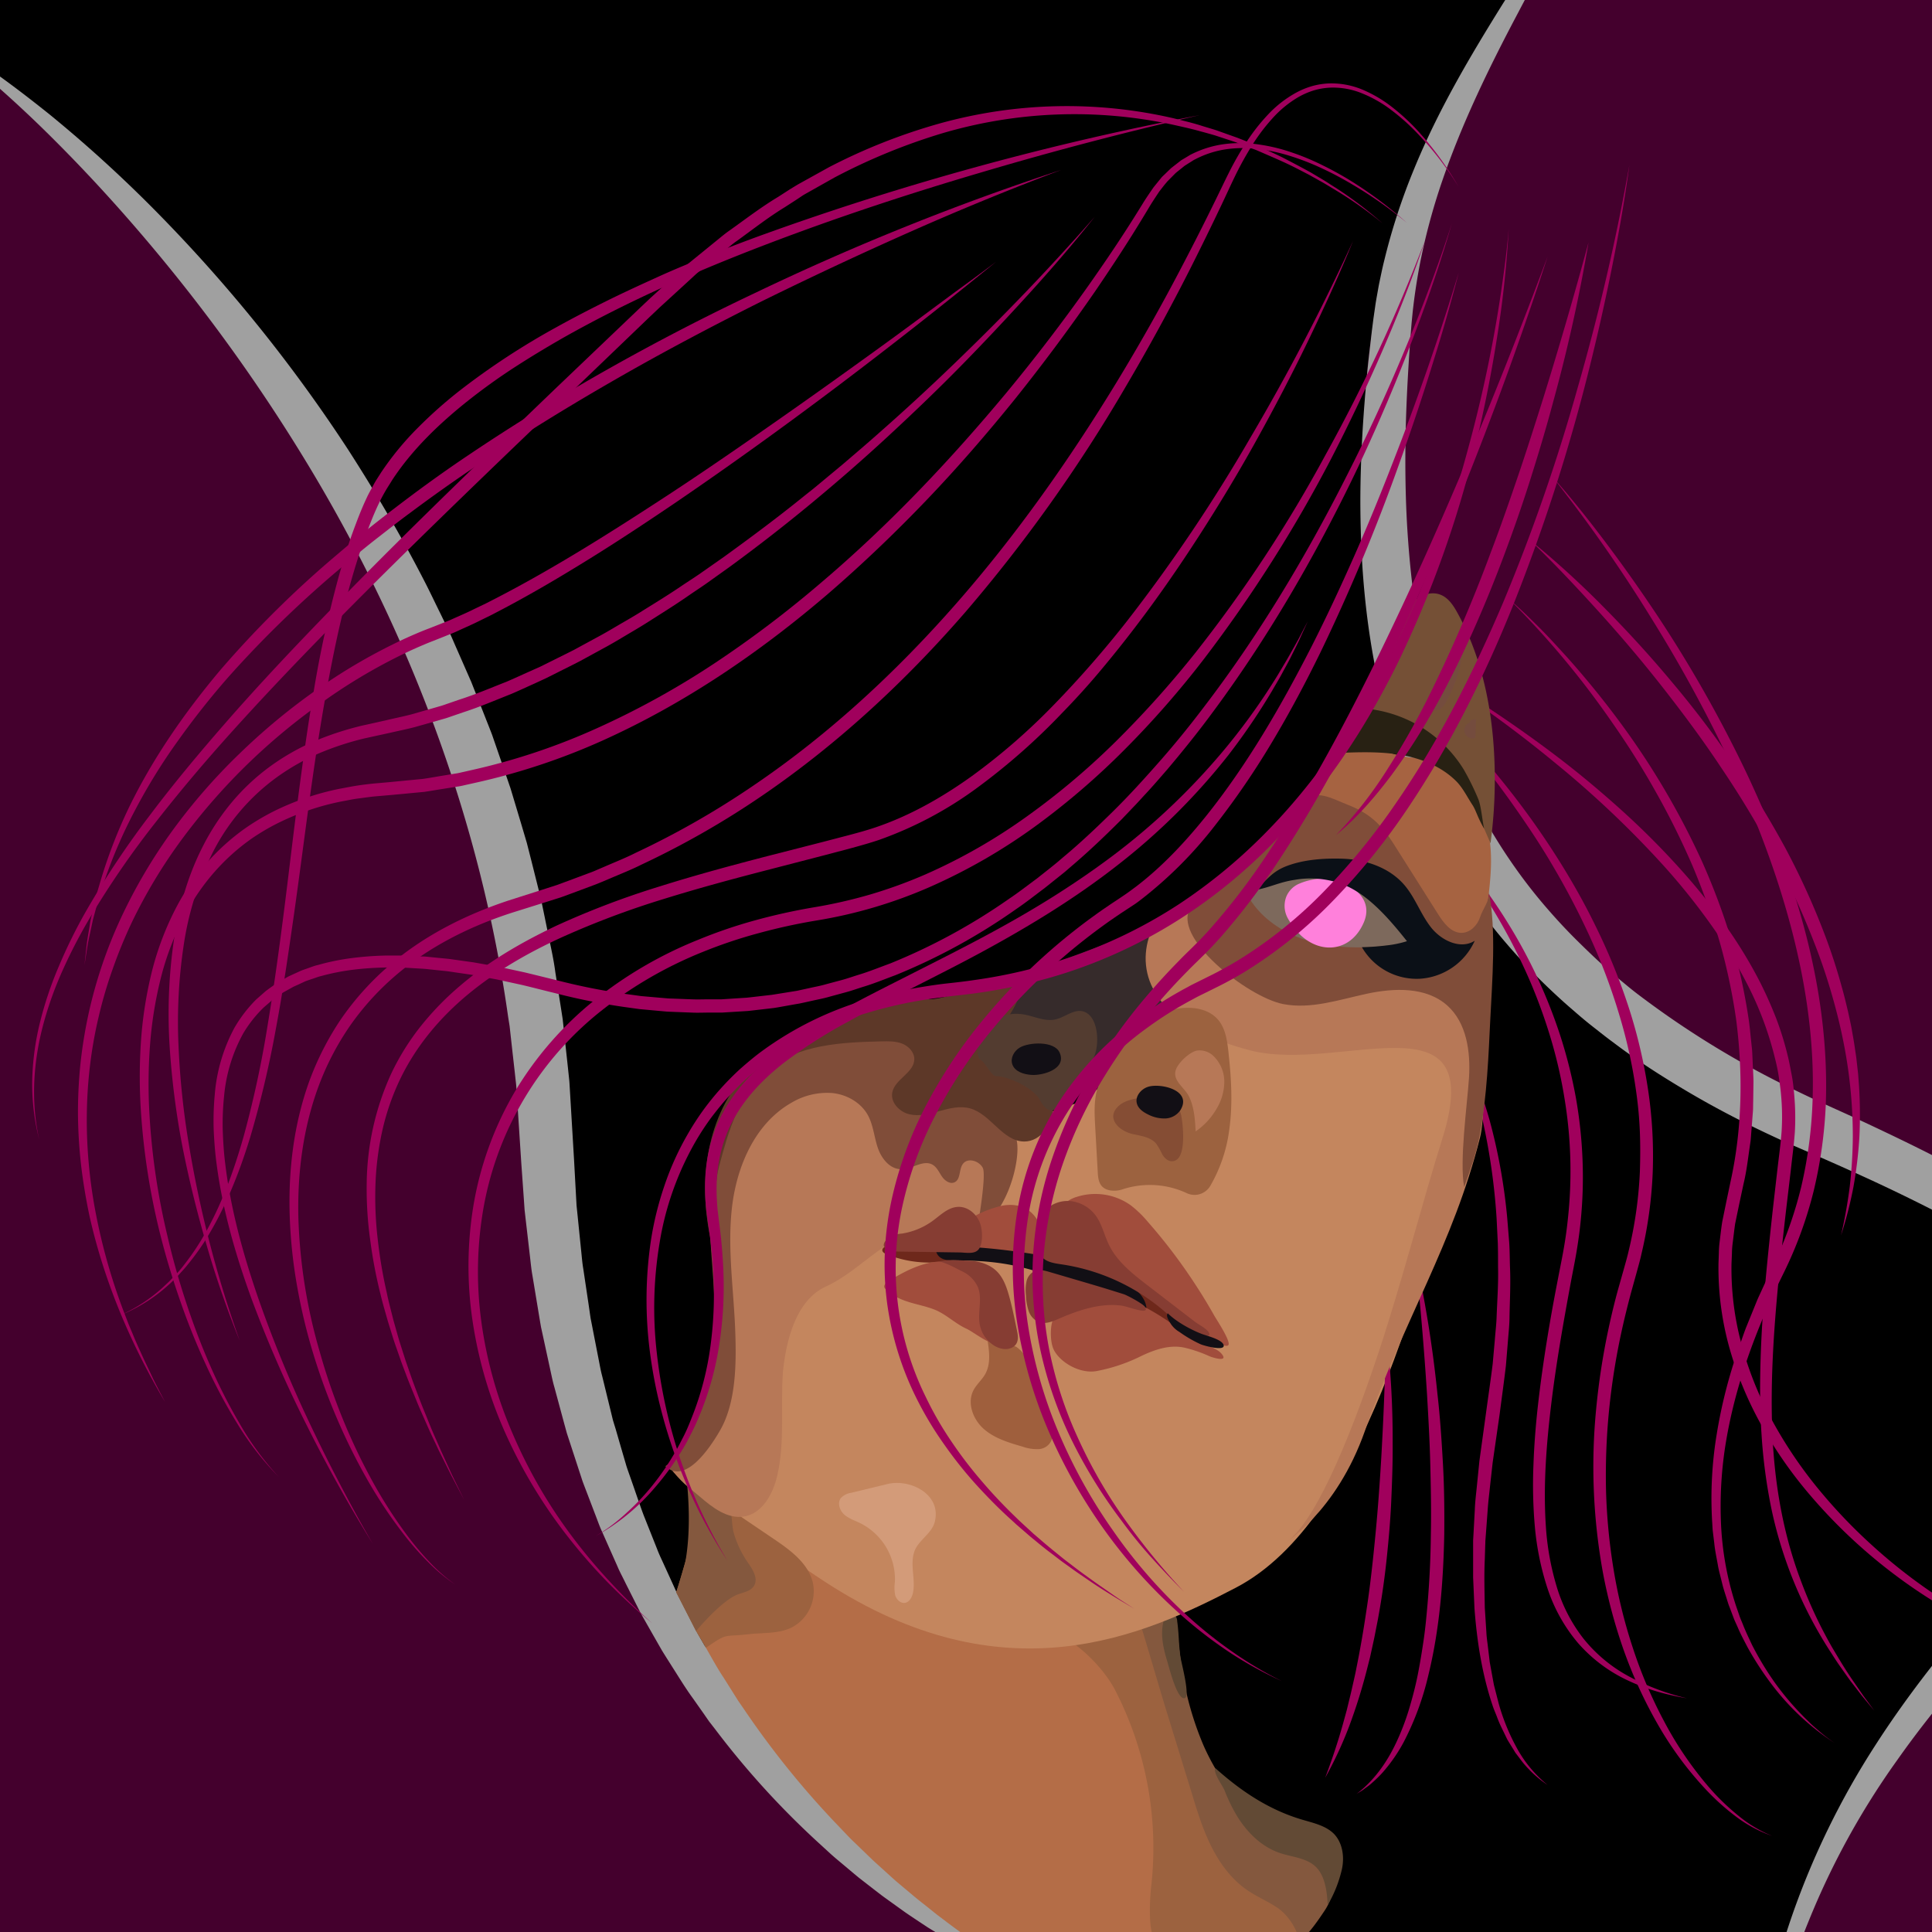 <svg id="Layer_2" data-name="Layer 2" xmlns="http://www.w3.org/2000/svg" xmlns:xlink="http://www.w3.org/1999/xlink" viewBox="0 0 720 720"><defs><style>.cls-1{fill:none;}.cls-2{clip-path:url(#clip-path);}.cls-3{fill:#b46d47;}.cls-4{fill:#44002d;}.cls-5{fill:#a0a0a0;}.cls-6{fill:#362b2b;}.cls-7{fill:#9c623f;}.cls-8{fill:#84583e;}.cls-9{fill:#624a35;}.cls-10{fill:#c4865e;}.cls-11{fill:#a0005c;}.cls-12{fill:#a66341;}.cls-13{fill:#755036;}.cls-14{fill:#282113;}.cls-15{fill:#b77857;}.cls-16{fill:#804d39;}.cls-17{fill:#7d695c;}.cls-18{fill:#ff80db;}.cls-19{fill:#0b1017;}.cls-20{fill:#5d3828;}.cls-21{fill:#533c30;}.cls-22{fill:#120f15;}.cls-23{fill:#9f5f3d;}.cls-24{fill:#a14d3c;}.cls-25{fill:#6e281b;}.cls-26{fill:#863d33;}.cls-27{fill:#744c3e;}.cls-28{fill:#854d34;}.cls-29{fill:#d39b79;}</style><clipPath id="clip-path"><rect class="cls-1" width="720" height="720"/></clipPath></defs><title>1</title><g class="cls-2"><rect width="720" height="720"/><path class="cls-3" d="M284.43,595.47c6.78-3.42,11.55-12.86,19.07-14,10.54-1.56,23.72,6.73,34.27,8.23L381.48,596c8.8,1.26,17.9,2.62,25.42,7.37,7.34,4.63,12.5,12.13,15.81,20.14s4.94,16.61,6.54,25.14l5.4,28.63c1.77,9.38,3.54,18.85,3.29,28.39-.18,7.05-1.7,14.51-6.64,19.54-6,6.07-15.26,7.06-23.76,7.66q-26.58,1.88-53.21,3.26c-9.27.49-19.08.81-27.26-3.61-6.05-3.27-10.51-8.8-14.8-14.18l-24.69-31c-8.07-10.11-16.42-20.88-18.29-33.67-1-6.87,0-13.91-1.4-20.73-1.07-5.21-4.18-9.85-5.17-15C260.53,606.54,276.05,599.7,284.43,595.47Z"/><path class="cls-4" d="M186.86,323.94c23.15,100,17.37,210,70.69,297.68,55.62,91.49,162,136.67,261.43,176.24-38.15,37.88-98.35,38.39-152.11,38.67A1978.57,1978.57,0,0,0-107.4,896.79c-4.41,1.12-25.85-242-26.41-264a1797.89,1797.89,0,0,1,66.57-532c7.06-25,15.29-99.68,53.78-77.31C18,41.68,46.63,72.54,70.52,99.58,126.86,163.34,167.66,241,186.86,323.94Z"/><path class="cls-5" d="M398.68,744.38A191.77,191.77,0,0,1,373,733.74a278.06,278.06,0,0,1-24.33-13.67c-1-.61-2-1.21-3-1.84l-2.92-1.93c-1.94-1.29-3.89-2.57-5.8-3.91l-5.69-4.09c-.94-.69-1.9-1.35-2.83-2.06l-2.78-2.14-5.54-4.3c-1.81-1.48-3.59-3-5.38-4.5s-3.63-3-5.34-4.56L304.22,686a314.49,314.49,0,0,1-37.81-41.71l-2.17-2.79-2-2.89-4.07-5.77c-2.78-3.81-5.21-7.85-7.75-11.82-1.26-2-2.55-4-3.77-6l-3.51-6.14-3.5-6.15-.87-1.55-.8-1.57-1.59-3.16-3.19-6.33c-1-2.11-2.17-4.19-3.08-6.37l-5.75-12.95c-1-2.15-1.74-4.38-2.61-6.58l-2.52-6.61-1.27-3.31c-.42-1.11-.85-2.21-1.2-3.33l-2.2-6.73-2.2-6.74-1.1-3.36-.94-3.42-3.69-13.66c-.67-2.27-1.11-4.59-1.62-6.89l-1.5-6.91-1.5-6.92-.38-1.73-.3-1.74-.58-3.49-2.32-14c-.43-2.32-.63-4.66-.91-7l-.81-7-.81-7-.4-3.51-.24-3.52-1-14.08L192.49,406c-.06-1.13-.19-2.26-.32-3.38l-.37-3.37-.76-6.74-.75-6.74-.37-3.37-.54-3.35c-10.08-71.67-35.75-140.89-73.13-203.4A647.12,647.12,0,0,0,52.3,86.84C40.39,72.93,27.87,59.51,14.7,46.71,8.09,40.33,1.32,34.11-5.69,28.17L-11,23.77c-1.77-1.47-3.62-2.83-5.43-4.25-.9-.72-1.86-1.35-2.79-2s-1.86-1.36-2.83-2l-2.9-1.86c-1-.59-2-1.08-3.05-1.63,4.41,1.46,8.43,3.89,12.44,6.2,2,1.23,4,2.41,5.9,3.69l5.81,3.86c7.61,5.31,15,11,22.23,16.79A498.21,498.21,0,0,1,59.54,80.19a571.75,571.75,0,0,1,70.05,87.15c10.13,15.73,19.64,31.89,28.23,48.56,2.17,4.15,4.15,8.41,6.24,12.61l3.07,6.33c1,2.13,1.9,4.29,2.85,6.43l5.66,12.9,5.18,13.1c.85,2.19,1.74,4.37,2.57,6.57l2.3,6.66,4.58,13.33,4.06,13.52,2,6.76,1.74,6.83,3.43,13.7c1,4.59,1.91,9.21,2.86,13.82s2,9.21,2.6,13.88l2.2,14,.54,3.49.38,3.51.75,7,.76,7,.37,3.51c.13,1.17.26,2.34.31,3.52l1.67,28,.74,13.55.19,3.39.35,3.37.68,6.74.69,6.75c.24,2.24.4,4.5.79,6.73l2,13.4.48,3.35.25,1.68.33,1.66,1.29,6.64,1.3,6.64c.44,2.21.81,4.44,1.4,6.62L227.63,526l.8,3.29,1,3.24L231.3,539l1.9,6.49c.3,1.09.68,2.15,1.05,3.21l1.12,3.19c1.5,4.25,2.91,8.54,4.49,12.76l5,12.56c.79,2.12,1.8,4.14,2.72,6.19l2.81,6.16,1.4,3.08.71,1.54.78,1.5,3.08,6,3.08,6c1.07,2,2.23,3.93,3.34,5.89,2.26,3.91,4.4,7.9,6.9,11.66l3.62,5.74,1.8,2.87,1.93,2.79a329.13,329.13,0,0,0,34,42.37L315.8,684c1.56,1.67,3.25,3.19,4.87,4.79l4.92,4.74,5.07,4.59,2.54,2.3c.85.76,1.73,1.48,2.6,2.22L341,707c1.76,1.46,3.58,2.84,5.36,4.28l2.68,2.15c.9.7,1.82,1.37,2.73,2.06,7.27,5.58,14.87,10.73,22.67,15.58A212.59,212.59,0,0,0,398.68,744.38Z"/><path class="cls-4" d="M542.14,34.71c-42.46,73.65-45.2,168.71-7,244.69,38,75.72,111.24,128.33,188.67,162.73,28.74,12.76,64.34,22.77,77.39,51.37,14.45,31.7-.75,51.7-21.55,78.9-18.61,24.33-56.39,53.44-76,86.4-24.75,41.6-45.13,64.8-49.6,142.4-2.78,48.32,32.6,114.83,73,141.48,32.55,21.47,75.64,24.23,112.23,10.74s66.62-42,85.72-76c30.33-54,33.74-118.62,33.24-180.53a1811.83,1811.83,0,0,0-62.91-457.56,1816.85,1816.85,0,0,0-74.8-219.89c-12.69-30.68-24-72.18-46.2-97.38-16.9-19.18-39.5-16.29-62.25-10.91C641.69-72.21,578.49-28.34,542.14,34.71Z"/><path class="cls-5" d="M597-57q-3.53,7.92-7.35,15.71c-2.56,5.18-5.12,10.38-7.82,15.49L565.7,4.84c-10.78,20.34-20.81,41-28.15,62.37a234.28,234.28,0,0,0-8.66,32.55c-1,5.49-1.83,11-2.43,16.56l-.41,4.16-.34,4.26c-.23,2.85-.41,5.7-.61,8.54-.72,11.4-1.26,22.77-1.35,34.12s.17,22.66,1,33.9c1.62,22.45,5.16,44.66,12,65.72a207.79,207.79,0,0,0,12.42,30.61,204.55,204.55,0,0,0,17.17,28.08q4.85,6.66,10.27,12.9c3.6,4.16,7.35,8.2,11.28,12.07S595.75,358.37,600,362c2.07,1.84,4.25,3.57,6.37,5.34s4.34,3.47,6.58,5.12A338,338,0,0,0,670.46,407c5.08,2.48,10.17,4.77,15.53,7.19s10.58,4.85,15.84,7.36c10.53,5,21,10.2,31.32,15.79s20.51,11.52,30.42,18.14c5,3.31,9.84,6.8,14.58,10.59a129.19,129.19,0,0,1,13.66,12.42A76.11,76.11,0,0,1,803.36,494a47.18,47.18,0,0,1,5.91,19.76,44.76,44.76,0,0,1-.58,10.43,54.58,54.58,0,0,1-2.69,9.72,83.78,83.78,0,0,1-8.92,16.76c-6.89,10.17-14.75,19-22.62,27.59s-15.92,16.85-23.75,25.24-15.5,16.86-22.86,25.57-14.36,17.7-20.91,27a288.09,288.09,0,0,0-32.84,59.7,227.15,227.15,0,0,0-10.6,32.5,175.43,175.43,0,0,0-4.7,33.85,162.26,162.26,0,0,0,2.25,34.21c1,5.66,2.25,11.27,3.74,16.83l2.26,8.35c.37,1.4.74,2.8,1,4.22a11.79,11.79,0,0,1,.32,4.3,11.6,11.6,0,0,0-.54-4.25c-.37-1.39-.81-2.76-1.25-4.13l-2.71-8.23c-1.75-5.51-3.31-11.09-4.57-16.75a161.41,161.41,0,0,1-3.9-34.61,180.12,180.12,0,0,1,3.39-34.8c1.1-5.73,2.53-11.41,4-17S666.07,719,668,713.46a296.11,296.11,0,0,1,30.79-62.91c12.65-19.71,27.33-38,42.61-55.48,7.61-8.75,15.34-17.34,22.81-26s14.7-17.36,20.48-26.51,9.77-18.79,8.9-27.71a31.35,31.35,0,0,0-4.34-13A59.54,59.54,0,0,0,779.87,490a121.28,121.28,0,0,0-12.18-10.56c-4.34-3.33-8.91-6.47-13.61-9.48-9.4-6-19.28-11.51-29.35-16.73S704.39,443,694,438.27c-5.19-2.39-10.42-4.71-15.65-7l-7.94-3.46c-2.7-1.17-5.4-2.35-8.08-3.6-10.71-4.93-21.26-10.32-31.52-16.29-5.14-3-10.2-6.09-15.19-9.33s-9.88-6.68-14.65-10.29c-2.41-1.76-4.74-3.64-7.1-5.48s-4.66-3.76-6.92-5.74c-4.57-3.89-9-8-13.25-12.21s-8.36-8.68-12.29-13.25-7.68-9.33-11.22-14.23a215.13,215.13,0,0,1-31.79-64.7c-6.9-23.05-10.22-46.84-11.13-70.43-.22-5.91-.34-11.8-.3-17.69s.22-11.76.48-17.62q.85-17.58,2.81-35c.34-2.9.66-5.8,1-8.68l.55-4.35.64-4.43c.2-1.48.46-3,.72-4.42s.51-2.94.8-4.4c.62-2.91,1.19-5.83,1.93-8.72a232.35,232.35,0,0,1,11-33.76c8.92-21.86,20.83-42,33.07-61.64,6.16-9.8,12.53-19.43,18.73-29.16C581.83-32.46,585-37.3,588-42.2S594-52,597-57Z"/><path class="cls-6" d="M428,385.17c5-3.85,10.67-7.75,12.48-13.79,1.44-4.82,0-10.13-2.61-14.4s-6.43-7.7-10.16-11.07l-49.27,18.52c-2.79,1.05-5.65,2.14-7.86,4.13s-3.68,5.11-2.86,8c1,3.43,4.62,5.23,7.9,6.63l21.81,9.3c4.19,1.79,15.07,9,19.48,6.74,2-1,2.6-4.95,3.76-6.7A31.53,31.53,0,0,1,428,385.17Z"/><path class="cls-7" d="M397.26,610.68c6.92,3.94,14.55,12,18.22,19A128.21,128.21,0,0,1,429,703.17c-.43,3.64-1.27,16.79,1.37,19.33a54.93,54.93,0,0,0,8.84,5.17c11.59,4.26,18.91-3.36,30.51.9a16.5,16.5,0,0,0,5.79,1.37c4.61,0,8.5-4.13,9.38-8.65s-.72-9.23-3.24-13.09-5.89-7.07-9-10.45c-11.73-12.64-20.25-28-26.72-44a325.91,325.91,0,0,1-11.26-33.9c-1.12-4-1.63-11.73-4.63-14.72-2.81-2.81-8.9-.37-12.23.34-3,.65-6.05,1.27-9.19,2.23A33.66,33.66,0,0,1,397.26,610.68Z"/><path class="cls-8" d="M424.66,604.11c3.09,10,7.24,24.4,10.32,34.43l9.3,30.18c2,6.65,4.1,13.33,7.22,19.54s7.38,12,13.1,16c3.7,2.56,7.91,4.3,11.63,6.83s7.38,8,8,12.5c3.58-2.91,6.89-7.76,9.45-11.6s3.89-8.77,2.44-13.15c-1.15-3.44-3.89-6.16-6.92-8.16s-6.42-3.4-9.63-5.09c-14.05-7.42-24.56-20.51-31-35a116.87,116.87,0,0,1-8.37-30.55q-.57-3.95-1-7.92c-.18-1.79-.29-8.74-1.73-10.07C435.67,600.22,424.6,603.91,424.66,604.11Z"/><path class="cls-9" d="M461,676.77c3.76,6.14,9.2,11.52,16,13.8,4.6,1.54,9.95,1.79,13.41,5.19s4.18,9.46,4.36,14.22a46.79,46.79,0,0,0,5.35-13.51c.95-4.56.21-9.73-3-13.05-3-3-7.44-4-11.54-5.2-12.66-3.69-23.11-10.72-32.74-19.36-.62,2.26,2.71,6.35,3.58,8.53A62.15,62.15,0,0,0,461,676.77Z"/><path class="cls-9" d="M439.91,617.45c-.63-4.38-.57-8.85-1.2-13.23a3.56,3.56,0,0,0-1.23-2.66,2.29,2.29,0,0,0-2.71.49,5.21,5.21,0,0,0-1.26,2.64c-1.09,4.8.08,9.81,1.52,14.52.63,2,3.62,14.37,6.45,13.65C443.7,632.29,440.22,619.62,439.91,617.45Z"/><path class="cls-10" d="M454.26,373.5S479.53,389,507.09,381s48.8,10.34,35.6,52.25S509,566.42,460.58,591.68c-34.82,18.17-86.51,41.34-153.3-2.3-76.81-50.17-24.12-51.67-24.12-51.67L296.37,447,402,410.82Z"/><path class="cls-11" d="M533.87,308.56a155.72,155.72,0,0,1,15.33,17.12,201.26,201.26,0,0,1,13.13,18.93,192.87,192.87,0,0,1,19.32,41.91,180.92,180.92,0,0,1,5.62,22.5,170.46,170.46,0,0,1,2.49,23.1,164,164,0,0,1-.72,23.24c-.38,3.86-.93,7.7-1.58,11.53s-1.43,7.55-2.12,11.31c-2.77,15-5.43,30-7.25,45.14s-3,30.29-2,45.35A99.39,99.39,0,0,0,580,590.83a58.72,58.72,0,0,0,10.11,19.82,55.29,55.29,0,0,0,17.24,14.26,88.84,88.84,0,0,0,21.34,8,98.69,98.69,0,0,1-11.21-2.55,74.33,74.33,0,0,1-10.81-4.1,56.12,56.12,0,0,1-18.57-13.93,61,61,0,0,1-11.4-20.41A103.28,103.28,0,0,1,572,569a178,178,0,0,1-.52-23.2c.27-7.72.9-15.41,1.78-23.05,1.77-15.29,4.29-30.45,7.22-45.5.71-3.75,1.5-7.54,2.16-11.23s1.21-7.45,1.6-11.2a165.12,165.12,0,0,0-1.14-45.13,175.39,175.39,0,0,0-5-22.12,202,202,0,0,0-7.68-21.4,216.07,216.07,0,0,0-22.27-39.77c-2.19-3.12-4.49-6.17-6.87-9.16S536.5,311.34,533.87,308.56Z"/><path class="cls-11" d="M578.36,177.45c7.17,8.08,13.9,16.55,20.39,25.19s12.72,17.49,18.72,26.5a480.7,480.7,0,0,1,32.18,56.4c2.37,4.88,4.6,9.83,6.78,14.8s4.2,10,6.11,15.1a315,315,0,0,1,10,31c5.56,21,8.66,42.87,7.89,64.78a168.42,168.42,0,0,1-4.5,32.51,151.66,151.66,0,0,1-11.3,30.85c-9.48,19.18-17.19,39.36-21,60.39a146.46,146.46,0,0,0-2.3,31.83,113.77,113.77,0,0,0,5.55,31.4l1.3,3.79c.41,1.27,1,2.48,1.47,3.72,1,2.5,2.15,4.89,3.29,7.31a113,113,0,0,0,8.28,13.76,105,105,0,0,0,10.33,12.35c.93,1,1.91,1.89,2.86,2.84s2,1.85,3,2.71a62.61,62.61,0,0,0,6.39,4.95,92.4,92.4,0,0,1-23.65-22.06,114.23,114.23,0,0,1-8.88-13.67c-1.25-2.42-2.56-4.82-3.62-7.33-.53-1.25-1.16-2.47-1.63-3.75L644.58,599c-.53-1.27-.88-2.59-1.3-3.89s-.83-2.6-1.2-3.91l-1-4c-.33-1.32-.67-2.65-.89-4-.47-2.69-1.07-5.36-1.33-8.08l-.5-4.07c-.18-1.36-.19-2.73-.3-4.09a147,147,0,0,1,1.74-32.67,186.22,186.22,0,0,1,8.09-31.67c.91-2.57,1.79-5.15,2.74-7.7l3.08-7.57c.52-1.25,1-2.53,1.56-3.77l1.71-3.71,3.42-7.41a150,150,0,0,0,10.8-29.9A164.34,164.34,0,0,0,675.46,411c.85-21.29-2.15-42.67-7.46-63.39s-12.93-40.92-21.86-60.45a523.08,523.08,0,0,0-30.72-56.75A550.49,550.49,0,0,0,578.36,177.45Z"/><path class="cls-11" d="M569.88,201a346,346,0,0,1,27.64,25.14c8.78,8.86,17.23,18.06,25.23,27.65a371.62,371.62,0,0,1,42.36,61.81,277.59,277.59,0,0,1,15.5,34.26q3.27,8.83,5.76,17.93c.87,3,1.59,6.08,2.32,9.13l1,4.61c.33,1.54.57,3.09.85,4.63s.53,3.1.75,4.66.49,3.1.64,4.66l.53,4.68.35,4.7a168.64,168.64,0,0,1,.13,18.81,159.3,159.3,0,0,1-2.21,18.64,151.2,151.2,0,0,1-4.65,18.11,182.67,182.67,0,0,0,3.28-18.32,171.2,171.2,0,0,0,1.13-18.5,179.45,179.45,0,0,0-3.78-36.71c-1.22-6-2.78-12-4.52-17.89s-3.74-11.74-6-17.48A285.9,285.9,0,0,0,660.71,318a366,366,0,0,0-19.14-31.71c-6.82-10.32-14.21-20.25-21.84-30s-15.66-19.21-24-28.42S578.86,209.6,569.88,201Z"/><path class="cls-11" d="M562.25,223.12c3.84,3.33,7.49,6.87,11.1,10.46s7,7.35,10.45,11.12q10.19,11.38,19.33,23.67A288.91,288.91,0,0,1,634.27,321a248.06,248.06,0,0,1,10.79,28.77,224.56,224.56,0,0,1,6.62,30.07c.38,2.54.59,5.11.87,7.66l.4,3.84c.09,1.28.13,2.57.19,3.86.11,2.57.26,5.14.33,7.71l-.11,7.72c-.05,1.29,0,2.58-.12,3.86l-.3,3.85-.3,3.86c-.11,1.28-.15,2.57-.37,3.84-.77,5.09-1.3,10.23-2.52,15.24l-1.61,7.53-1.51,7.28c-.35,2.46-.62,4.93-.94,7.39a32.69,32.69,0,0,0-.25,3.7l-.16,3.72a107.94,107.94,0,0,0,3.58,29.48,127.54,127.54,0,0,0,10.93,27.8,163.44,163.44,0,0,0,16.54,25.08,195.86,195.86,0,0,0,20.65,22A201.5,201.5,0,0,0,720.72,594c4.16,2.85,8.47,5.49,12.86,8,2.2,1.25,4.46,2.38,6.69,3.57s4.54,2.21,6.87,3.19,4.65,2,7.05,2.79c1.2.41,2.37.88,3.59,1.24l3.64,1.06a60.54,60.54,0,0,0,15,2.34,60.61,60.61,0,0,1-15.16-1.61l-3.71-.93c-1.24-.31-2.44-.75-3.66-1.11-2.46-.72-4.83-1.67-7.22-2.55s-4.71-2-7.07-3-4.62-2.18-6.88-3.36c-4.53-2.36-9-4.87-13.31-7.6a197.74,197.74,0,0,1-46.08-40.3,157.59,157.59,0,0,1-17.37-25.46,132.6,132.6,0,0,1-11.65-28.66,111,111,0,0,1-3.88-30.79l.14-3.9a36.12,36.12,0,0,1,.26-3.89c.32-2.58.59-5.16,1-7.74l1.56-7.63,1.55-7.39c4.31-19.58,4.64-39.9,2.14-59.79A220.43,220.43,0,0,0,640.87,351a267.16,267.16,0,0,0-10.16-28.43,289.44,289.44,0,0,0-13.45-27.11,302.83,302.83,0,0,0-16.11-25.7A325.92,325.92,0,0,0,562.25,223.12Z"/><path class="cls-11" d="M523.68,253a261,261,0,0,1,21.52,21.08q10.2,11.12,19.42,23.1A300,300,0,0,1,581.81,322q4,6.43,7.63,13.07c2.42,4.43,4.69,8.94,6.86,13.51a227.09,227.09,0,0,1,11.12,28.24,192.36,192.36,0,0,1,6.82,29.64,165.69,165.69,0,0,1,1.68,30.44,158.94,158.94,0,0,1-4.16,30.24c-.54,2.49-1.25,4.94-1.92,7.4l-2,7.21c-1.28,4.8-2.48,9.63-3.54,14.49a257.16,257.16,0,0,0-4.66,29.44,246.38,246.38,0,0,0-1.12,29.76,218.17,218.17,0,0,0,2.85,29.64,191.91,191.91,0,0,0,7.1,28.92,169.66,169.66,0,0,0,11.66,27.42,131.82,131.82,0,0,0,16.77,24.65,85.64,85.64,0,0,0,10.72,10.4,48.38,48.38,0,0,0,12.8,7.72,48.42,48.42,0,0,1-13.29-7.07,87.06,87.06,0,0,1-11.28-10.09,129.62,129.62,0,0,1-18-24.34,169.21,169.21,0,0,1-12.68-27.56,195.64,195.64,0,0,1-7.86-29.34,220.84,220.84,0,0,1-2.48-60.58,261.65,261.65,0,0,1,4.61-30c1.06-4.95,2.24-9.88,3.59-14.76l2.06-7.28c.66-2.38,1.36-4.75,1.9-7.16a154.72,154.72,0,0,0,4.14-29.3c.16-4.93.2-9.88,0-14.82s-.64-9.88-1.34-14.78a187.85,187.85,0,0,0-6.36-29,223.93,223.93,0,0,0-10.44-27.93,283.77,283.77,0,0,0-13.75-26.55c-5-8.63-10.58-16.95-16.38-25.1s-12-16-18.53-23.62c-3.26-3.81-6.62-7.53-10-11.2S527.34,256.43,523.68,253Z"/><path class="cls-11" d="M527.36,467.69a445.33,445.33,0,0,1,8.33,51.77c1,8.7,1.57,17.44,2.06,26.19s.57,17.52.48,26.3c-.36,17.53-1.72,35.19-5.93,52.37a106.12,106.12,0,0,1-9.16,24.86,59.74,59.74,0,0,1-7.5,10.94c-.71.85-1.49,1.64-2.27,2.41s-1.62,1.51-2.44,2.24-1.76,1.33-2.62,2-1.85,1.18-2.77,1.77c7-5.29,11.91-12.64,15.4-20.46A91.06,91.06,0,0,0,525.39,636c1.22-4.13,2.28-8.3,3.1-12.53S530,615,530.62,610.7s1-8.57,1.38-12.88q1.11-12.93,1.24-26c.18-8.67,0-17.35-.21-26s-.71-17.37-1.21-26.05Q530.16,493.74,527.36,467.69Z"/><path class="cls-11" d="M541.06,384.2a93.69,93.69,0,0,1,8.28,16.28,162.44,162.44,0,0,1,5.89,17.35,213.14,213.14,0,0,1,6.47,36.09l.74,9.16c.2,3.05.19,6.11.29,9.17.28,6.13-.06,12.24-.18,18.36,0,3.07-.36,6.11-.59,9.16l-.75,9.15c-.71,6.07-1.57,12.13-2.35,18.19l-2.59,17.95-1,9c-.31,3-.7,6-.88,9l-.67,9-.17,2.25c0,.76-.05,1.51-.07,2.26l-.14,4.52c-.29,6-.09,12,0,18.07l.58,9c.06,1.5.26,3,.45,4.48l.54,4.48.26,2.24.4,2.21.81,4.43c.15.74.26,1.49.43,2.21l.56,2.18,1.12,4.36a77.91,77.91,0,0,0,6.77,16.64,46.18,46.18,0,0,0,11.5,13.82,39.7,39.7,0,0,1-7-5.87,33.16,33.16,0,0,1-3-3.49l-1.39-1.84c-.23-.31-.48-.6-.69-.92l-.6-1c-.8-1.31-1.64-2.6-2.41-3.94l-2-4.13a41.53,41.53,0,0,1-1.81-4.24c-.55-1.43-1.19-2.84-1.66-4.31-3.9-11.68-5.8-23.91-6.71-36.13l-.4-9.18-.1-2.3c0-.76,0-1.53,0-2.29l0-4.59,0-4.6c0-.76,0-1.53,0-2.29l.13-2.29.5-9.16c.1-3.06.51-6.09.8-9.13l.92-9.12,2.5-18.14c.81-6,1.7-12,2.44-17.93l.8-9c.23-3,.6-6,.68-9,.23-6,.68-12,.52-18.07,0-3,0-6-.09-9l-.44-9a237.86,237.86,0,0,0-5-35.81A173.5,173.5,0,0,0,548.05,401c-.91-2.89-2-5.7-3.14-8.52A77,77,0,0,0,541.06,384.2Z"/><path class="cls-11" d="M533.87,251.14c8.23,4.57,16.21,9.57,24,14.81s15.49,10.73,23,16.46,14.74,11.78,21.79,18.06,13.83,12.88,20.27,19.82c12.88,13.84,24.52,29.08,33.18,46.12q3.21,6.4,5.82,13.11a114.53,114.53,0,0,1,4.26,13.75c.59,2.33,1,4.69,1.47,7.06s.74,4.76.94,7.17a94.43,94.43,0,0,1,.28,14.47c-.35,4.88-1,9.47-1.5,14.15l-1.66,14c-1.08,9.33-2.12,18.66-3,28-1.77,18.66-3,37.37-2.21,56s3.93,37.16,10.5,54.65a166.16,166.16,0,0,0,11.88,25.36c1.2,2,2.38,4,3.61,6s2.53,4,3.83,5.91l4,5.8,4.17,5.69L694,632.12l-4.32-5.59c-1.39-1.9-2.73-3.84-4.1-5.77s-2.59-3.93-3.89-5.9a158.18,158.18,0,0,1-21.48-52.32,198.52,198.52,0,0,1-3.75-28.2c-.64-9.47-.62-19-.32-28.4s.93-18.88,1.79-28.27,1.84-18.76,2.88-28.11l1.61-14c.54-4.66,1.2-9.38,1.53-13.88a88.41,88.41,0,0,0-.21-13.71c-.18-2.28-.53-4.55-.86-6.81s-.83-4.52-1.39-6.75A125,125,0,0,0,652,368.46a175,175,0,0,0-14.36-23.83,243.41,243.41,0,0,0-17.48-21.82,371.76,371.76,0,0,0-40.73-38.6A453.42,453.42,0,0,0,533.87,251.14Z"/><path class="cls-11" d="M516.51,495.41A334.27,334.27,0,0,1,519,538c.06,7.11-.21,14.23-.52,21.34s-.94,14.21-1.68,21.3-1.73,14.15-3,21.18c-.29,1.76-.66,3.51-1,5.26s-.67,3.5-1.07,5.25l-1.14,5.22-1.32,5.2a205.62,205.62,0,0,1-6.42,20.42,144.84,144.84,0,0,1-9,19.37c2.51-6.65,4.75-13.35,6.65-20.14l1.4-5.1,1.25-5.13c.43-1.71.8-3.43,1.19-5.15s.79-3.42,1.11-5.16q2.1-10.35,3.64-20.8c1.09-6.95,1.94-13.95,2.68-21s1.4-14,1.93-21.06,1-14.08,1.35-21.14Q516.2,516.69,516.51,495.41Z"/><path class="cls-12" d="M500.2,278.47c-2.91,3.08-11.65,14.07-11.69,18.3,0,2.82,21.1,12.08,22.42,14.57l9.82,18.45c3.72,7,7.76,14.35,14.55,18.44,4.4,2.64,10.46,3.5,14.42.25,3.44-2.83,4.21-7.71,4.73-12.14,1.12-9.42,2.21-19.12-.35-28.25a37,37,0,0,0-15.55-20.71c-3.16-2-8.41-5.22-12.32-5.08C521.73,282.46,503.38,275.11,500.2,278.47Z"/><path class="cls-13" d="M520.44,234.82c1.47-3.65,3-7.4,5.79-10.2s7.1-4.44,10.74-2.93c2.87,1.19,4.69,4,6.19,6.73,8.9,16.15,12.78,34.69,13.69,53.11a179.16,179.16,0,0,1-1.38,32.74c-3.8-8.84-7.7-17.84-14.05-25.08s-14.52-12.09-23.12-15.9c-2.37-1.05-10.83-2.93-11.06-5.59-.18-2,2.14-5.57,2.9-7.45l3.22-8Z"/><path class="cls-14" d="M550.86,297.67a95.44,95.44,0,0,0-5.43-11,48.19,48.19,0,0,0-39.95-22.79l-6.79,16.72c7.77-.3,15.59-.58,23.25.71s15.23,4.32,20.73,9.8c2.57,2.56,4.17,6.05,6.2,9.05,1.09,1.61,1.65,4.24,4.23,8.69C552.44,306.08,552,300.31,550.86,297.67Z"/><path class="cls-15" d="M443.68,337s-12.26,1.7-15.54,12.42c-4.67,15.24,3.68,33.19,37.66,42,33.75,8.75,89-22.05,71.72,32.92C530.2,447.58,522.66,477,514,503.26c-11.84,35.74-25,66.08-35.61,72.07,0,0,19.59-11.59,30.31-42.18,14.56-41.58,32.84-69.33,42.87-109.26,3-11.86.46-56,.46-56Z"/><path class="cls-16" d="M519.41,314.55q8.25,13.05,16.51,26.11c2.07,3.28,4.79,6.93,8.67,7,3.26,0,6-2.77,7-5.88s3.64-6.11,3.29-9.36c2.77,14.29,1.24,32.78.46,48.4-.56,11.49-1.16,27.54-3.8,41.84-1.35,7.3-3.82,13.89-5.88,19.71-1.85-9.56,1.17-31,1.79-40.67s-.84-20.53-8.12-27c-7.86-7-19.77-6.56-30.06-4.34s-20.74,5.83-31.06,3.83c-13.29-2.57-42.33-25.37-34.29-36.25,7.7-10.43,18.61-13.08,27.85-23,4.6-4.93,8.13-13,13.49-16.65,5.83-4,10.4-1,16.86,1.57C510.27,303,514.74,307.17,519.41,314.55Z"/><path class="cls-17" d="M493.32,352c-11.76-2.11-23.37-8.5-28.79-19.15,7.46-2.76,15-5.53,22.86-6.65s16.23-.44,23.21,3.37a33.87,33.87,0,0,1,10.68,9.57c1.43,1.91,7.38,9.35,5.82,11.77-.84,1.33-6.12,1.13-7.62,1.29-3,.32-6,.58-8.94.72A76.94,76.94,0,0,1,493.32,352Z"/><path class="cls-18" d="M492.54,327.42a23.86,23.86,0,0,0-8.06,1.78,9,9,0,0,0-5.13,5,9.55,9.55,0,0,0,.57,8,27.51,27.51,0,0,0,5,6.51c7.88,7.14,18.79,5.7,23.35-5C512.61,333.48,500.75,327.41,492.54,327.42Z"/><path class="cls-19" d="M500,320c8.72.24,17.74,3.23,23.4,9.86,4.05,4.74,6.07,10.91,9.93,15.79s11,8.32,16.27,4.93a24.09,24.09,0,0,1-20.44,14.17A23.57,23.57,0,0,1,507.55,353a91,91,0,0,0,9.34-.69,38.43,38.43,0,0,0,7.44-1.56c-6.58-8.26-14.8-18-24.76-21.49a34,34,0,0,0-17.16-1.35c-5.94.89-9.19,2.9-15.06,3.87,4.27-2.7,5.72-6.56,12.08-9S493.16,319.82,500,320Z"/><path class="cls-7" d="M263.08,614.08c8.32-5.68,6.3-4,15.39-5C284,608.37,290,609,295,606.53a15.24,15.24,0,0,0,8-16.36c-1.56-7.42-8.35-12.4-14.64-16.65L277,565.83c-2.83-1.91-6.77-5.89-10.14-6.58-6.26-1.29-7.65,10.72-9.07,15-2.51,7.51-3.29,11.62-5.8,19.12l7.23,14.17Z"/><path class="cls-8" d="M275.11,594.14c2.23-.79,4.92-1.25,6-3.35,1.5-2.86-.79-6.13-2.62-8.79a37.17,37.17,0,0,1-5-10.6c-.93-3.18-.49-7.38-1.84-10.31-2.55-5.53-11.7-10.48-16.32-14.35,1.53,11.07,2.11,24.37,0,35.77l-3.28,10.92,7.37,14.4S268.9,596.35,275.11,594.14Z"/><path class="cls-15" d="M319.67,398.36c11.57,3.31,20.44,12.76,29.91,20.19,6.15,4.82,18,11.56,18.72,19.34,1.47,15.82,1.83,23.09-21,21-15-1.36-25.72,14.31-39.37,20.48-11.44,5.16-15,20.49-16.13,31.72-1,13,.81,26.23-2.15,38.9-1.57,6.73-5.51,14-12.32,15.16-6.16,1.05-11.81-3.31-16.54-7.41-3.76-3.25-5.41-4-9.7-9s2-2.24,8.71-14.9c5.64-10.63,9.85-21.95,10.14-34s-1.31-24.05-.83-36.07c.56-14.18,4-28.08,7.42-41.86C276.53,421.89,304.24,394,319.67,398.36Z"/><path class="cls-16" d="M274,496c-.56-15.43-3-30.89-1.19-46.23s8.66-31.12,22.07-38.77a25.85,25.85,0,0,1,15.45-3.64c5.34.59,10.55,3.56,13.13,8.28,2,3.7,2.31,8.08,3.66,12.08s4.48,8,8.7,8,8.28-3.71,11.79-1.63c1.62,1,2.38,2.85,3.44,4.39s3,2.93,4.71,2.11c2.35-1.12,1.53-4.84,3.13-6.9,1.82-2.34,5.94-1.11,7.35,1.51s-1.57,20-2.07,22.93c11.21-5.54,16.33-25.8,14.72-33.18-1.1-5-8.58-10.36-11.14-14.8-8.65-15-6.59-2.26-10.52-19.1-5-21.28-14.85,10.1-15.21-11.75-15.93,4.49,3.45-.54-24.21,4.14-17.21,2.92-21,2.57-35.61,15.56-14.12,12.56-16.57,26.33-17.64,45.2-1,17.07,2.42,34.16,1.63,51.24,0,11.06-2.26,24.55-7.44,35.82-2.73,5.93-5.88,11.86-10.78,15.15,7.26,6.91,16.34-6.36,20.36-13.31C274.41,522.6,274.43,507.67,274,496Z"/><path class="cls-20" d="M370.56,398.21c-3.1-1.43-6.57-4.53-4.34-7.11,36.82-42.41-11.51-17.22-20.67-18.75s-23.61,4.31-32.5,7c-12.92,3.88-25.14,10.6-34.51,20.3-15.24,15.78-18.39,40.32-13.8,61.76,2.28-8.57,1-18.14,3.24-26.72,3.48-13.13,7.49-27.12,17.9-35.85,11.46-9.62,27.68-10.41,42.64-10.75,2.6-.06,5.27-.11,7.69.84s4.52,3.17,4.53,5.76c0,5.09-7.24,7.42-8.21,12.42-.73,3.75,2.67,7.29,6.39,8.16s7.59-.2,11.27-1.22,7.58-2,11.27-1c7.76,2.1,12.12,12.25,20.16,12.36,6.32.09,10.94-6.76,10.85-13.08-.06-4.59-2.16-13-6.58-15.46C380.88,394,376.19,400.81,370.56,398.21Z"/><path class="cls-21" d="M403.92,377c-3.55-1.19-6.94,2.09-10.59,2.91-4,.91-8.06-1.28-12.14-1.91a16.55,16.55,0,0,0-12.82,3.47,10.32,10.32,0,0,0-3.82,5.77c-.45,2.31-.85,6.72,1.16,7.94,1.5.91,3.78,5.88,5.53,5.88,4.74,0,14.08,4.6,16.25,8.81,6.68,13,15.24-10,19.31-14.57C409.84,391.93,410.11,379.11,403.92,377Z"/><path class="cls-22" d="M380,390.42c-2.09,1.26-3.52,3.86-2.76,6.17.92,2.78,4.3,3.82,7.22,4,4.17.27,13.19-2.19,10.43-8.32C392.92,387.84,383.45,388.35,380,390.42Z"/><path class="cls-23" d="M368,499.31c.68,4.3,1.29,9-.84,12.78-1.22,2.16-3.22,3.8-4.36,6-2.49,4.74-.21,10.86,3.8,14.41s9.33,5.13,14.48,6.62a16.12,16.12,0,0,0,6,.93,5.48,5.48,0,0,0,4.75-3.25c.59-1.66,0-3.49-.51-5.16-2.58-7.84-4.43-16.87-8.18-24.25a12.94,12.94,0,0,0-4.17-5.3C377.78,501.23,367.81,498.27,368,499.31Z"/><path class="cls-24" d="M372,449.68c3.55-1,7.57-.95,10.72,1,3.48,2.11,5.38,6.14,6.11,10.14.58,3.11.39,6.75-2,8.87s-5.78,2-8.81,1.37a37.44,37.44,0,0,1-15.71-7.22c-1.71-1.34-3.44-3.12-3.36-5.29C359.16,453.74,368.31,450.72,372,449.68Z"/><path class="cls-25" d="M350.68,470.28a42.29,42.29,0,0,1-20.39-2.9c-.69-.29-1.48-.75-1.49-1.49a1.34,1.34,0,0,1,.92-1.16,3.85,3.85,0,0,1,1.55-.15l26.33,1c.69,0,3.1-.13,3.21.79s-2,1.72-2.6,2A23.87,23.87,0,0,1,350.68,470.28Z"/><path class="cls-25" d="M435.46,488c-2.3-1.4-4.91-2.33-7-4-1.39-1.09-2.57-2.5-4.19-3.22s-3.92-.41-4.6,1.22a3.2,3.2,0,0,0,.46,2.92,9.25,9.25,0,0,0,2.22,2.1,48.41,48.41,0,0,0,8.22,5.41c1.51.72,7.6,3.27,9.13,1.75C441.38,492.46,436.8,488.78,435.46,488Z"/><path class="cls-22" d="M429.43,490.82a5.3,5.3,0,0,1-2.24-3.8c-.4-3-3.16-8.18-15.67-13.14-19.13-7.58-63.39-11.73-62.7-7.81h0c.4,2.25,2.33,3.42,4.62,3.54,4.44.24,12.49-.11,22,1.56,10.44,1.83,22.68,6.39,34.66,11.58C427.38,490.23,430.08,491.23,429.43,490.82Z"/><path class="cls-24" d="M436.37,493.09a88,88,0,0,0-8.71-5.43c-6.29-3.27-13.65-5-20.55-3.38s-14.05,2.49-15.24,9.48c-.47,2.79-.34,7.28,1.09,9.72,2.89,4.92,10.06,8.5,15.68,7.48A63.54,63.54,0,0,0,425,505.5c5.14-2.49,10.91-4.51,16.48-3.25a50.62,50.62,0,0,1,9.26,3.18c1.25.54,7.2,2.35,4.55-.87-2-2.46-7-3.36-9.61-5.17Z"/><path class="cls-24" d="M335.41,484a11.34,11.34,0,0,1-3-1.78c-.87-.8-3-1.71-2.89-2.88.22-1.63,3.32-2.94,4.75-3.76,4.42-2.51,9.16-4.65,14.21-5.31s10.45.3,14.45,3.44a22.65,22.65,0,0,1,6.07,8.08c1.84,3.74,10.08,17.5,3.14,19-3.22.68-9.21-4.37-12-5.63-3.85-1.74-7.2-5-11.05-6.76C344.68,486.45,339.79,486,335.41,484Z"/><path class="cls-24" d="M427.7,455.27a40.08,40.08,0,0,0-6.36-6.13A22.73,22.73,0,0,0,401.4,446a12,12,0,0,0-4.87,2.74,6.21,6.21,0,0,0-1.9,5.1c.48,3.3,3.95,5.13,6.92,6.66,14.05,7.23,25.14,18.74,37.21,28.69,2,1.65,17.06,14.36,19,12.1,1.1-1.25-4.42-9.56-5.27-11.05q-3.22-5.73-6.82-11.24A202.9,202.9,0,0,0,427.7,455.27Z"/><path class="cls-26" d="M439.84,488.37l-12.26-9.43c-5.52-4.25-11.23-8.72-14.29-15-1.78-3.64-2.6-7.77-5-11a13.49,13.49,0,0,0-6.75-4.79,11.9,11.9,0,0,0-9,.67c-5,2.64-7,9-6.27,14.64a8.93,8.93,0,0,0,2.13,5.1c1.85,1.9,4.72,2.26,7.34,2.65a75.8,75.8,0,0,1,39.47,18.6,52.87,52.87,0,0,0,7.31,6.08c1.25.76,9.76,3.69,7.94.63-.87-1.44-3.77-2.89-5.14-3.94Z"/><path class="cls-26" d="M365.35,456.18c-1.16-3.59-4.58-6.6-8.35-6.41s-6.5,3.1-9.48,5.25a26.5,26.5,0,0,1-11.32,4.69,12,12,0,0,0-4.33,1.14c-1.3.76-3,2.39-2.39,3.75.71,1.52,3.53,1.8,5.2,1.82l22.89.33c2.29,0,5.79.87,7.28-1.35S366.16,458.71,365.35,456.18Z"/><path class="cls-26" d="M395.06,491.25c-2.51,1.09-5.28,2.38-7.86,1.47a6.8,6.8,0,0,1-3.84-4.13,20.14,20.14,0,0,1-1-5.73,16.47,16.47,0,0,1,.17-5.2,5.61,5.61,0,0,1,3.1-4c1.7-.68,3.63-.17,5.39.34l10.53,3.09c3.61,1.06,7.23,2.12,10.83,3.22q3.21,1,6.41,2c1.24.39,7.09,3.52,7.84,4.64,2.31,3.45-6,0-8.61-.37C410.25,485.52,402.29,488.14,395.06,491.25Z"/><path class="cls-26" d="M376.1,483.12c-.93-3.32-2.07-6.72-4.48-9.19-2.63-2.69-6.49-3.91-10.25-4.08s-7.71-.53-11.4.25c2.82.6,5.88,2.36,8.46,3.63a12,12,0,0,1,6,5.94c1.77,4.4-.18,9.44.72,14.09a11.79,11.79,0,0,0,5.3,7.68c2,1.25,4.64,1.84,6.74.75,2.86-1.49,2.2-4.56,1.65-7.1C378,491.08,377.21,487.08,376.1,483.12Z"/><path class="cls-22" d="M447.57,497c-4.11-1.62-9.23-4.47-12.38-7.58-.89,1.05.6,3.08,1.33,4.24a9.91,9.91,0,0,0,3.05,2.74,46.08,46.08,0,0,0,7.92,4.59c1.3.54,9.28,2.75,8.51.22C455.34,499.08,449.38,497.76,447.57,497Z"/><path class="cls-27" d="M547.73,269.3a3,3,0,0,0,2.08,5.71l.28-7-2,.35"/><path class="cls-27" d="M541.25,242.68c-2.29,2.7-2.64,6.17-4.11,9.38s-4.1,5-3.35,8.42c.33,1.53-3.1,2-1.93,3.1a4.22,4.22,0,0,0,4.36.89,6.33,6.33,0,0,0,2.67-2.9,48.81,48.81,0,0,0,6.1-18.44C545.73,236.6,545.53,237.66,541.25,242.68Z"/><path class="cls-7" d="M443.43,375.6c3.8.1,7.73,1.35,10.28,4.16,2.89,3.17,3.58,7.71,4.06,12,1.07,9.67,1.7,19.47.36,29.1a56,56,0,0,1-7.08,21.06,6.8,6.8,0,0,1-8.68,2.78,32.56,32.56,0,0,0-23.76-1.56,10,10,0,0,1-4.69.52c-4.35-.7-4.67-4-4.83-7l-.94-16.72c-.25-4.46-.49-9,.56-13.33,1.13-4.62,3.67-8.78,6.49-12.6C422.47,384.12,430.37,375.26,443.43,375.6Z"/><path class="cls-28" d="M422.21,422.65c3.13.68,6.64,1.13,8.69,3.59a29,29,0,0,1,2.26,4c.79,1.31,2.06,2.54,3.6,2.52,5.6-.06,4.14-13,3.56-16.46-.75-4.54-3.48-6.73-7.95-7.26-4.24-.5-11.62,0-15,2.7C411.62,416.38,416.94,421.52,422.21,422.65Z"/><path class="cls-22" d="M427.92,405c-2.65.8-4.95,3.52-4.25,6.2.5,1.94,2.32,3.22,4.13,4.1a13.19,13.19,0,0,0,6.46,1.52,7.12,7.12,0,0,0,5.65-3.12C444.42,406.31,432.62,403.57,427.92,405Z"/><path class="cls-15" d="M446,391.53a7.44,7.44,0,0,1,6.56,2.36,13.36,13.36,0,0,1,3.7,9.3A19.7,19.7,0,0,1,453.5,413a25.88,25.88,0,0,1-7.92,8.63c-.24-4.46-.53-9.06-2.51-13.07-1.59-3.22-6.06-5.74-4.94-9.64C438.91,396.15,443.26,392.12,446,391.53Z"/><path class="cls-11" d="M607.22,61.54c-1.88,14.06-4.4,28-7.26,41.94s-6.06,27.75-9.63,41.5a686.39,686.39,0,0,1-26.6,81c-5.32,13.2-11.17,26.21-17.71,38.88a357.24,357.24,0,0,1-21.72,36.87,247.34,247.34,0,0,1-27,33.4,170.09,170.09,0,0,1-33.47,27.08c-3.09,1.86-6.25,3.62-9.48,5.24l-4.78,2.37c-1.56.79-3.15,1.51-4.67,2.38a139.14,139.14,0,0,0-17.72,11.09,114.39,114.39,0,0,0-28.62,30,103.72,103.72,0,0,0-15.12,38.5,130.43,130.43,0,0,0-.39,41.69,168.81,168.81,0,0,0,11.47,40.39A195.6,195.6,0,0,0,415,570.7a188.79,188.79,0,0,0,27.85,31.78,163.51,163.51,0,0,0,16.59,13.19,140.16,140.16,0,0,0,18.26,10.83A140.31,140.31,0,0,1,459,616.29a162.11,162.11,0,0,1-17-12.82,190.49,190.49,0,0,1-29-31.35,196.36,196.36,0,0,1-21.44-37A169.58,169.58,0,0,1,379.24,494a131.43,131.43,0,0,1-.06-43,108.31,108.31,0,0,1,15.44-40.29,118,118,0,0,1,29.71-31.34,146.58,146.58,0,0,1,18.28-11.52c1.56-.89,3.2-1.64,4.8-2.46l4.75-2.36q4.65-2.37,9.12-5.08a165.71,165.71,0,0,0,32.57-26.22,248.26,248.26,0,0,0,26.54-32.66c16-23.19,28.72-48.56,39.79-74.55A689.09,689.09,0,0,0,588,144.33,817.88,817.88,0,0,0,607.22,61.54Z"/><path class="cls-11" d="M543.6,101.65c-1.55,6.07-3.22,12.11-4.94,18.14s-3.57,12-5.45,18q-5.62,18-12,35.68A699.59,699.59,0,0,1,492.15,243c-5.52,11.3-11.43,22.43-17.9,33.24a297.56,297.56,0,0,1-21.36,31.27,154.56,154.56,0,0,1-26.8,27.06c-1.29,1-2.54,2-3.89,2.84L418.26,340q-1.93,1.28-3.84,2.61c-1.28.87-2.53,1.78-3.78,2.69q-7.51,5.46-14.56,11.55a216.22,216.22,0,0,0-26,26.46,181.58,181.58,0,0,0-20.66,30.73,136.55,136.55,0,0,0-12.92,34.53,108.28,108.28,0,0,0,8.49,72,124.86,124.86,0,0,0,9.23,16.11,153.88,153.88,0,0,0,11.25,14.84,184.93,184.93,0,0,0,12.79,13.63l1.67,1.63,1.72,1.58,3.45,3.17,3.55,3.06c1.18,1,2.37,2,3.59,3l3.64,2.95c1.22,1,2.48,1.91,3.72,2.87,2.46,1.92,5,3.74,7.54,5.57s5.14,3.58,7.7,5.39,5.23,3.44,7.85,5.16c-2.68-1.62-5.39-3.2-8.06-4.85s-5.33-3.3-7.92-5.08-5.2-3.5-7.73-5.36c-1.27-.92-2.56-1.81-3.82-2.76l-3.74-2.86c-1.26-.93-2.49-1.92-3.71-2.91l-3.66-3-3.57-3.09-1.78-1.54-1.74-1.6c-4.68-4.2-9.09-8.72-13.34-13.38a154.63,154.63,0,0,1-11.78-14.84A128.87,128.87,0,0,1,342,522a113.47,113.47,0,0,1-11.38-36.27,109.83,109.83,0,0,1-.86-19.1,116.35,116.35,0,0,1,2.41-19,141.23,141.23,0,0,1,13-35.8,183.63,183.63,0,0,1,21.08-31.65,221.11,221.11,0,0,1,26.56-27.14q7.2-6.18,14.92-11.76c1.28-.93,2.57-1.85,3.88-2.74s2.61-1.79,3.94-2.66,2.59-1.73,3.86-2.59,2.47-1.79,3.71-2.69c9.77-7.41,18.29-16.5,26.07-26.13,15.56-19.36,28.1-41.09,39.47-63.29,5.66-11.13,10.93-22.47,16-33.91s9.79-23,14.32-34.69Q532.66,137.66,543.6,101.65Z"/><path class="cls-11" d="M562.25,85.3a389.5,389.5,0,0,1-4.48,41.28q-3.24,20.52-8.2,40.76a402.42,402.42,0,0,1-28,78.35c-12.15,25-27.71,48.61-47.3,68.62A196.3,196.3,0,0,1,442,341a184.24,184.24,0,0,1-37.45,19,179.22,179.22,0,0,1-20.1,6.16,198.31,198.31,0,0,1-20.62,3.95c-3.45.5-7,.83-10.36,1.25s-6.78.88-10.15,1.43a161,161,0,0,0-19.91,4.63A120.5,120.5,0,0,0,286.86,395c-2.77,2-5.38,4.12-7.94,6.33S274,406,271.7,408.47s-4.42,5.12-6.48,7.81a97.85,97.85,0,0,0-5.62,8.47A111.25,111.25,0,0,0,245.84,463a147.47,147.47,0,0,0-1.09,41,190.24,190.24,0,0,0,26.4,77.71,189.91,189.91,0,0,1-10.42-18,193.25,193.25,0,0,1-8.32-19.07,188.33,188.33,0,0,1-6.21-19.88,174,174,0,0,1-3.94-20.5,150.71,150.71,0,0,1,.29-41.78,118.92,118.92,0,0,1,5-20.43,105.7,105.7,0,0,1,8.66-19.23,102.7,102.7,0,0,1,5.72-8.9,101.17,101.17,0,0,1,6.66-8.24,105.71,105.71,0,0,1,7.46-7.51c2.66-2.33,5.36-4.61,8.22-6.68A125.62,125.62,0,0,1,322,372.82,166.31,166.31,0,0,1,342.47,368c3.46-.58,6.92-1.12,10.4-1.5s6.84-.76,10.24-1.27a191.83,191.83,0,0,0,39.68-9.92A180.17,180.17,0,0,0,439.3,337,198.75,198.75,0,0,0,471,311c19.35-19.41,34.75-42.54,47.24-67s21.85-50.63,29-77.26q5.46-20,9.24-40.38,1.89-10.19,3.34-20.46C560.82,99.06,561.69,92.19,562.25,85.3Z"/><path class="cls-11" d="M531,89.76c-4.61,14-10.07,27.72-15.94,41.24s-12.22,26.87-19,40a514.19,514.19,0,0,1-47.51,74.75,349.15,349.15,0,0,1-29.27,33.42,277.28,277.28,0,0,1-33.78,29,212.67,212.67,0,0,1-38.68,22.25A175.22,175.22,0,0,1,304,343.09a215.26,215.26,0,0,0-21.34,4.69A177.71,177.71,0,0,0,262,354.72a151.94,151.94,0,0,0-37.54,21.67,120.51,120.51,0,0,0-44.08,72.7,137.53,137.53,0,0,0-1,43.43,159.13,159.13,0,0,0,11.79,42.05,185,185,0,0,0,22,38,210.86,210.86,0,0,0,14.13,16.91c5,5.41,10.25,10.56,15.75,15.46q-8.49-7.06-16.28-14.95a204.44,204.44,0,0,1-14.62-16.64A186.19,186.19,0,0,1,189,535.54,160.21,160.21,0,0,1,176.22,493a138.58,138.58,0,0,1,.36-44.57,124.58,124.58,0,0,1,15.49-41.93,128,128,0,0,1,29.43-33.72,152.93,152.93,0,0,1,38.64-22.53A182.81,182.81,0,0,1,281.33,343a222.76,222.76,0,0,1,21.81-4.84,181.93,181.93,0,0,0,21.24-4.83,178.19,178.19,0,0,0,20.47-7.45,208.57,208.57,0,0,0,37.86-21.64A273.7,273.7,0,0,0,416.15,276a377.48,377.48,0,0,0,29.31-32.7,510,510,0,0,0,48.38-73.52A618.1,618.1,0,0,0,531,89.76Z"/><path class="cls-11" d="M543.6,69.68a118.45,118.45,0,0,0-15.54-20.16,78.9,78.9,0,0,0-9.47-8.44,46.84,46.84,0,0,0-10.91-6.26,28.52,28.52,0,0,0-12.17-2.15,25.94,25.94,0,0,0-6.06,1.07,28.55,28.55,0,0,0-5.66,2.49,40.21,40.21,0,0,0-9.58,7.88,70.06,70.06,0,0,0-7.56,10,124.56,124.56,0,0,0-6.13,11c-1.84,3.77-3.61,7.7-5.44,11.53q-5.49,11.55-11.26,23-11.54,22.83-24.56,44.91A567.22,567.22,0,0,1,359.86,228c-22.41,25.84-47.72,49.36-76.09,68.7A321.47,321.47,0,0,1,239.1,322.2c-3.84,1.93-7.84,3.49-11.78,5.19l-3,1.26c-1,.42-2,.84-3,1.2l-6,2.24-6,2.22-6.13,1.95L191,340.08c-16,5.15-31.21,12.77-43.85,23.7a100.57,100.57,0,0,0-16.71,18.5,102.57,102.57,0,0,0-11.57,22.14c-5.88,15.69-8.09,32.67-7.67,49.51a199.6,199.6,0,0,0,8,50,232.52,232.52,0,0,0,8.21,24.05,223.46,223.46,0,0,0,10.82,23,174.2,174.2,0,0,0,13.68,21.45,108.84,108.84,0,0,0,8.21,9.73,64.29,64.29,0,0,0,9.58,8.39,64.82,64.82,0,0,1-9.85-8.12,108.74,108.74,0,0,1-8.53-9.54A173.75,173.75,0,0,1,137,551.61a224.55,224.55,0,0,1-11.4-22.94,232.81,232.81,0,0,1-8.83-24.09,213.4,213.4,0,0,1-6-25A184.25,184.25,0,0,1,108,454c-.65-17.15,1.35-34.6,7.22-50.94A107.39,107.39,0,0,1,127,379.91a104.55,104.55,0,0,1,17.3-19.44c13.1-11.49,28.89-19.48,45.25-24.89l12.17-3.89,6-1.93,5.93-2.2,5.94-2.22c1-.35,2-.76,2.93-1.18l2.92-1.25c3.87-1.68,7.8-3.23,11.57-5.14A316.62,316.62,0,0,0,281,292.6c28-19,53-42.2,75.35-67.67s42-53.34,59.67-82.31q13.25-21.76,25-44.38,5.91-11.3,11.52-22.76c1.89-3.82,3.67-7.63,5.62-11.49a113.94,113.94,0,0,1,6.44-11.18,72,72,0,0,1,8-10.17,42,42,0,0,1,10.24-8A30.1,30.1,0,0,1,489,32.08a27.59,27.59,0,0,1,6.5-1,30.12,30.12,0,0,1,12.73,2.53,48.47,48.47,0,0,1,11,6.65A77,77,0,0,1,528.6,49,118.21,118.21,0,0,1,543.6,69.68Z"/><path class="cls-11" d="M524.33,83.07A151.45,151.45,0,0,0,503.9,68.7a122.15,122.15,0,0,0-11-5.84,91.58,91.58,0,0,0-11.56-4.56,63.47,63.47,0,0,0-12.06-2.69,44.4,44.4,0,0,0-12.24,0,36.31,36.31,0,0,0-11.53,3.71,8.89,8.89,0,0,0-1.31.75l-1.29.81-1.28.81c-.41.29-.8.63-1.19.94-.79.64-1.59,1.25-2.36,1.91l-2.14,2.16c-.35.37-.72.71-1.05,1.09l-1,1.19L432,71.41c-1.13,1.7-2.25,3.38-3.34,5.14-2.14,3.6-4.32,7.16-6.54,10.71-4.44,7.09-9.07,14.06-13.79,21q-14.24,20.66-29.94,40.28c-10.49,13-21.48,25.69-33.06,37.79S321.65,210,308.94,221c-25.42,21.84-53.41,41-84.16,54.88a244.4,244.4,0,0,1-47.91,15.9l-3.09.69c-1,.23-2.05.49-3.1.63l-6.25,1c-2.08.32-4.16.69-6.25,1l-6.31.6-6.3.59-6.14.53c-2,.21-4.06.52-6.09.78s-4,.71-6,1.06a94.8,94.8,0,0,0-23.1,7.76,81.51,81.51,0,0,0-10.5,6.13,78.12,78.12,0,0,0-9.37,7.74,80.76,80.76,0,0,0-14.69,19.34A106.08,106.08,0,0,0,60.5,362.3a147.46,147.46,0,0,0-4.35,24.3,193.25,193.25,0,0,0-.64,24.78,256.83,256.83,0,0,0,6.89,49.23c1.87,8.1,4.13,16.11,6.7,24s5.49,15.7,8.8,23.34a205.49,205.49,0,0,0,11.23,22.28,108.5,108.5,0,0,0,14.72,20.14,108.21,108.21,0,0,1-15.36-19.75A201.26,201.26,0,0,1,76.7,508.51q-5.26-11.4-9.39-23.28c-2.77-7.9-5.22-15.92-7.29-24a257.61,257.61,0,0,1-7.66-49.67,196.75,196.75,0,0,1,.3-25.23,151.57,151.57,0,0,1,4.13-25A109.29,109.29,0,0,1,66,337.57a83.53,83.53,0,0,1,25.17-28.74,87.21,87.21,0,0,1,11-6.56A99.57,99.57,0,0,1,126.33,294c2.1-.38,4.18-.81,6.28-1.15s4.21-.59,6.32-.82l6.33-.56,6.15-.6,6.16-.59c2-.28,4.07-.65,6.11-1l6.1-1c1-.14,2-.4,3-.62l3-.68a240.24,240.24,0,0,0,46.9-15.69,309.35,309.35,0,0,0,43.45-24,407.26,407.26,0,0,0,39.69-30c25.34-21.49,48.29-45.72,69.55-71.3q15.9-19.25,30.33-39.66c4.79-6.8,9.49-13.67,14-20.67q3.38-5.23,6.64-10.56c1.13-1.77,2.35-3.55,3.56-5.3l2-2.47,1-1.23c.36-.4.77-.76,1.15-1.13l2.31-2.24c.83-.68,1.7-1.32,2.55-2,.43-.32.84-.66,1.28-1l1.39-.82,1.38-.83a10.69,10.69,0,0,1,1.41-.77,38.46,38.46,0,0,1,12.26-3.65,46.22,46.22,0,0,1,12.71.22,65.78,65.78,0,0,1,12.26,3,90.82,90.82,0,0,1,11.6,4.87,119.9,119.9,0,0,1,11,6.14A152.12,152.12,0,0,1,524.33,83.07Z"/><path class="cls-11" d="M447.09,42.91Q406,52.29,365.58,64.28C338.65,72.2,312,81,285.79,91s-51.91,21.29-76.23,35.07c-6.05,3.47-12,7.06-17.87,10.86s-11.5,7.86-16.95,12.15c-10.85,8.6-21,18.29-28.52,29.72-.88,1.46-1.83,2.88-2.68,4.35s-1.67,3-2.37,4.51c-1.45,3-2.77,6.26-4,9.51-2.45,6.49-4.57,13.13-6.46,19.83-3.78,13.42-6.62,27.13-9.1,40.9-5,27.57-8.16,55.49-12.12,83.34-2,13.92-4,27.85-6.6,41.71a381.15,381.15,0,0,1-9.73,41.15c-4.16,13.47-9.43,26.74-17,38.69a93.8,93.8,0,0,1-6.26,8.56c-1.09,1.4-2.33,2.66-3.5,4l-1.88,1.88c-.61.63-1.26,1.23-1.93,1.81a60,60,0,0,1-17.84,11.15,61,61,0,0,0,9.19-5.1,59.43,59.43,0,0,0,8.13-6.61c1.3-1.16,2.45-2.49,3.67-3.74s2.31-2.61,3.35-4A90.75,90.75,0,0,0,75,462.11c7.2-12,12-25.23,15.82-38.68a386,386,0,0,0,8.86-41c2.3-13.83,4.21-27.73,6-41.66s3.38-27.89,5.2-41.83S114.59,271,117,257.1a422.77,422.77,0,0,1,9-41.4c1.9-6.82,4-13.59,6.54-20.25,1.24-3.33,2.56-6.62,4.13-9.94.75-1.65,1.69-3.21,2.53-4.82s1.88-3.08,2.83-4.62a110.58,110.58,0,0,1,13.67-16.63,167.6,167.6,0,0,1,16-14.17A273.6,273.6,0,0,1,207.25,122c6.18-3.43,12.45-6.68,18.78-9.82s12.74-6.07,19.18-9,13-5.6,19.49-8.22,13.12-5.13,19.74-7.54A1065.47,1065.47,0,0,1,447.09,42.91Z"/><path class="cls-11" d="M407.94,80.83c-7.81,9.83-16,19.33-24.47,28.64s-17.05,18.46-25.87,27.42-17.91,17.64-27.15,26.17S311.71,179.84,302,187.87s-19.65,15.75-29.81,23.19l-7.69,5.5c-2.54,1.85-5.2,3.55-7.79,5.34-5.18,3.6-10.54,6.92-15.86,10.31-2.66,1.69-5.4,3.26-8.11,4.88s-5.42,3.23-8.21,4.71l-8.31,4.54c-2.8,1.46-5.64,2.84-8.46,4.27l-4.23,2.12-4.32,2c-2.89,1.29-5.75,2.63-8.66,3.88-5.88,2.32-11.7,4.83-17.73,6.78l-4.49,1.54c-.75.26-1.5.53-2.25.76l-2.29.66-9.15,2.6c-3.07.81-6.19,1.42-9.28,2.14l-9.14,2a107.86,107.86,0,0,0-17.45,5.7,83.15,83.15,0,0,0-15.86,9.05,78.15,78.15,0,0,0-23.5,27.6,115.38,115.38,0,0,0-11,35.12,192.48,192.48,0,0,0-1.88,37.19A299.14,299.14,0,0,0,70.47,427a421.06,421.06,0,0,0,18.88,72.67A356.29,356.29,0,0,1,77,464c-3.53-12.06-6.56-24.29-9-36.65a300.74,300.74,0,0,1-4.79-37.51A192.48,192.48,0,0,1,64.57,352c1.77-12.57,5.13-25.08,11-36.55a86.39,86.39,0,0,1,10.54-16.13,80.78,80.78,0,0,1,14-13.29,85.37,85.37,0,0,1,16.72-9.65,113.66,113.66,0,0,1,18.27-6l9.23-2.06c3-.71,6.06-1.32,9.06-2.11l9-2.58,2.24-.65c.74-.23,1.47-.5,2.2-.75l4.41-1.52c5.92-1.89,11.65-4.35,17.44-6.61,2.86-1.22,5.69-2.54,8.53-3.8l4.26-1.91,4.19-2.08c2.79-1.4,5.59-2.76,8.36-4.18l8.22-4.47c2.76-1.45,5.44-3.05,8.13-4.63s5.41-3.11,8.06-4.76c5.29-3.31,10.64-6.55,15.8-10.07,2.59-1.74,5.24-3.4,7.78-5.22l7.68-5.38c10.13-7.32,20.17-14.79,29.9-22.67l3.67-2.92,3.62-3c2.4-2,4.83-4,7.22-6,4.75-4.07,9.52-8.13,14.2-12.3q14.09-12.42,27.62-25.48C374,117.81,391.4,99.72,407.94,80.83Z"/><path class="cls-11" d="M592,90.35a599.52,599.52,0,0,1-13.16,59.34c-2.61,9.8-5.53,19.51-8.59,29.19s-6.42,19.25-10,28.77-7.42,18.91-11.58,28.19-8.66,18.41-13.62,27.3a244.18,244.18,0,0,1-16.47,25.7c-6.11,8.13-12.81,15.91-20.66,22.35a152.75,152.75,0,0,0,18.64-23.76,294.15,294.15,0,0,0,15-26.13,552.44,552.44,0,0,0,24-55.41c3.6-9.41,6.91-18.94,10.16-28.49s6.3-19.17,9.34-28.79Q584.07,119.66,592,90.35Z"/><path class="cls-11" d="M395.43,63.34q-28.65,10.81-56.6,23.22t-55.36,25.93c-18.21,9.12-36.22,18.64-53.86,28.77s-35,20.76-51.82,32.2q-12.67,8.49-24.88,17.62c-4.09,3-8.08,6.16-12.09,9.27S132.9,206.7,129,210a404.15,404.15,0,0,0-43.79,42.2A298.09,298.09,0,0,0,66.37,276a215.26,215.26,0,0,0-16,25.87,183.08,183.08,0,0,0-12,28c-.77,2.42-1.63,4.82-2.22,7.29l-1,3.69-.5,1.84c-.15.62-.26,1.24-.4,1.86-.52,2.49-1.12,5-1.57,7.48l-1.19,7.56.82-7.62c.32-2.53.8-5,1.2-7.57.18-1.27.46-2.51.76-3.76l.85-3.74c.51-2.51,1.28-4.95,2-7.42a185.91,185.91,0,0,1,11-28.68c9-18.5,20.84-35.46,34.05-51.16A386.31,386.31,0,0,1,126,206.36c7.79-6.67,15.83-13,24-19.19S166.5,175,175,169.32c17-11.44,34.46-22.12,52.29-32.16s36-19.43,54.49-28.17A944.61,944.61,0,0,1,395.43,63.34Z"/><path class="cls-11" d="M371.28,97.5c-38.76,31.56-78.56,61.89-119.92,90.08-10.34,7-20.8,13.93-31.44,20.53s-21.44,13-32.57,18.87l-4.18,2.19-4.24,2.08c-2.81,1.43-5.72,2.66-8.6,4-1.43.66-2.93,1.21-4.39,1.81l-4.38,1.74c-2.86,1.1-5.68,2.33-8.48,3.6a205.83,205.83,0,0,0-32,18.6,228.48,228.48,0,0,0-53,51.38A192.91,192.91,0,0,0,49,344a181.9,181.9,0,0,0-7,17.11,161.28,161.28,0,0,0-5.22,17.76c-5.71,24-5.76,49.35-1,73.71a218.88,218.88,0,0,0,10.2,35.85l1.68,4.36c.56,1.45,1.19,2.88,1.79,4.32,1.16,2.89,2.47,5.72,3.76,8.56l1,2.14,1,2.1,2,4.22c1.39,2.8,2.86,5.55,4.29,8.33C48.77,501,38.84,477.67,33.34,453.11,32.05,447,31,440.76,30.25,434.5a185.38,185.38,0,0,1-1.19-18.85,178.06,178.06,0,0,1,.89-18.9,176.28,176.28,0,0,1,3-18.7,172.15,172.15,0,0,1,12.09-35.87,197.72,197.72,0,0,1,19.21-32.62A218.49,218.49,0,0,1,89.11,281a237.64,237.64,0,0,1,29.13-24.13A210.73,210.73,0,0,1,151,237.94c2.89-1.31,5.8-2.57,8.78-3.7l4.33-1.7c1.43-.59,2.87-1.1,4.28-1.75,2.81-1.27,5.65-2.46,8.42-3.86l4.18-2,4.14-2.12c22.06-11.42,43.15-24.82,64-38.44,10.43-6.84,20.74-13.88,31-21s20.47-14.29,30.63-21.56,20.3-14.56,30.36-22l15.06-11.16Q363.8,103.14,371.28,97.5Z"/><path class="cls-11" d="M541.06,83.25c-4.7,16.39-10.41,32.48-16.63,48.35s-13,31.54-20.45,46.92c-14.93,30.69-32.23,60.33-52.68,87.78-5.09,6.89-10.48,13.54-16,20.11-2.81,3.23-5.59,6.49-8.52,9.62-1.46,1.56-2.88,3.18-4.38,4.71L418,305.35c-6.07,6.06-12.26,12-18.82,17.56l-2.44,2.1-2.5,2-5,4c-3.45,2.57-6.81,5.25-10.37,7.66a224.07,224.07,0,0,1-45.21,24.77c-4.05,1.49-8,3.14-12.17,4.38-2.06.65-4.09,1.38-6.17,1.94l-6.25,1.7c-2.07.61-4.2,1-6.3,1.47l-3.16.7-1.58.34-1.6.27L290,375.39l-1.6.26-1.61.19-3.21.37-3.22.37-1.61.18-1.61.1-6.46.4-1.62.1-1.62,0-3.23,0c-2.16,0-4.31.11-6.47,0l-6.46-.25c-1.08-.06-2.16-.06-3.23-.16l-3.22-.29-6.44-.59-6.4-.89a236.07,236.07,0,0,1-25.3-5.11c-4.14-1-8.22-2.08-12.34-3.05l-6.2-1.35-3.1-.68-3.11-.57-6.23-1.16-6.26-.91c-1-.15-2.08-.33-3.13-.45l-3.14-.32-3.14-.33c-1-.12-2.09-.22-3.14-.27l-6.29-.37-6.29-.06a115.54,115.54,0,0,0-12.49.81,83.55,83.55,0,0,0-12.2,2.4c-1,.22-2,.63-2.94.94s-2,.66-2.92,1L111,367l-1.4.62c-.47.22-.9.49-1.35.73l-2.68,1.49c-.86.54-1.68,1.15-2.52,1.72l-1.26.87c-.41.31-.78.65-1.17,1l-2.32,2A46.93,46.93,0,0,0,90.71,385a59.32,59.32,0,0,0-7.2,23.52A98.72,98.72,0,0,0,83,421.05c.15,4.2.4,8.4.93,12.59,2,16.76,6.52,33.22,12,49.26a465.13,465.13,0,0,0,19.32,47.18q5.45,11.55,11.37,22.86c3.94,7.55,8,15,12.32,22.39-9-14.45-17.27-29.41-24.88-44.67a464.47,464.47,0,0,1-20.44-46.95C87.81,467.65,83,451.1,80.75,434c-.59-4.27-.91-8.57-1.11-12.89a104.29,104.29,0,0,1,.38-13,63.15,63.15,0,0,1,7.35-25.08,51.15,51.15,0,0,1,8.1-10.55l2.5-2.2c.42-.36.83-.75,1.27-1.09l1.36-1c.91-.63,1.79-1.31,2.73-1.91l2.88-1.65c.48-.27,1-.57,1.45-.81l1.51-.69,3-1.37c1-.39,2.07-.74,3.1-1.11s2.07-.78,3.14-1a85.86,85.86,0,0,1,12.83-2.62,118,118,0,0,1,13-.93h6.49l6.47.34c1.08,0,2.15.13,3.22.24l3.22.32,3.21.31c1.08.12,2.14.29,3.2.43l6.39.9,6.35,1.12,3.17.57,3.15.66,6.29,1.36c4.17,1,8.34,2.05,12.48,3.05a233.07,233.07,0,0,0,24.78,4.95l6.26.86,6.29.55,3.15.27c1,.11,2.1.1,3.15.15l6.3.24c2.11.09,4.21,0,6.31,0l3.16,0,1.57,0,1.58-.1,6.29-.41,1.57-.1,1.57-.17,3.13-.36,3.13-.36,1.57-.18,1.55-.25,6.23-1,1.55-.25,1.54-.34,3.08-.67c2.05-.47,4.13-.82,6.14-1.42l6.1-1.63c2-.55,4-1.26,6-1.88,4-1.2,7.93-2.81,11.88-4.25a223.29,223.29,0,0,0,44.31-24.11c3.51-2.34,6.84-4.95,10.24-7.45l5-3.95,2.47-2,2.41-2.05c6.5-5.41,12.64-11.24,18.67-17.18s11.71-12.22,17.31-18.58,10.95-12.94,16.08-19.7c20.65-26.94,38.23-56.2,53.55-86.55q11.58-22.74,21.41-46.33,4.93-11.78,9.41-23.75C535.61,99.4,538.49,91.38,541.06,83.25Z"/><path class="cls-11" d="M221.82,572.56a67.32,67.32,0,0,0,11.55-8.65,89.6,89.6,0,0,0,9.88-10.46,95.11,95.11,0,0,0,8.11-11.85c1.24-2.05,2.3-4.2,3.39-6.32s2-4.32,2.88-6.56a111.45,111.45,0,0,0,7.21-27.62,144.23,144.23,0,0,0,.88-28.56c-.33-4.76-.8-9.52-1.52-14.24l-1-7.25c-.23-2.47-.46-4.94-.46-7.43a63.55,63.55,0,0,1,1.45-14.91,54.92,54.92,0,0,1,5.28-14.12c4.79-8.92,12-16.2,19.67-22.3a186.49,186.49,0,0,1,24.65-15.92c8.53-4.7,17.19-9,25.81-13.38s17.23-8.7,25.73-13.22,16.87-9.23,25-14.27,16.12-10.43,23.8-16.17a249.72,249.72,0,0,0,41.74-39.49,236.26,236.26,0,0,0,17.13-23.22c1.27-2,2.61-4.05,3.83-6.13s2.49-4.13,3.67-6.23,2.37-4.2,3.53-6.33l3.35-6.42-3,6.59c-1,2.19-2.13,4.34-3.2,6.52s-2.28,4.26-3.42,6.4-2.42,4.19-3.62,6.3a237.8,237.8,0,0,1-16.34,24.06,239.59,239.59,0,0,1-41.27,41c-15.31,12-32,22.23-49,31.52s-34.57,17.51-51.37,26.8a179.37,179.37,0,0,0-24.05,15.39c-7.43,5.8-14.06,12.63-18.55,20.73a49.88,49.88,0,0,0-5,12.87,58.92,58.92,0,0,0-1.51,13.85c0,2.34.16,4.68.34,7l.87,7.13c.64,4.84,1,9.71,1.26,14.59a141.78,141.78,0,0,1-1.54,29.25,112.65,112.65,0,0,1-8.19,28.09c-.94,2.25-2.1,4.41-3.2,6.59s-2.37,4.27-3.7,6.31a96.9,96.9,0,0,1-8.7,11.72A78.87,78.87,0,0,1,221.82,572.56Z"/><path class="cls-11" d="M515.25,83.25a147.81,147.81,0,0,0-17.86-12.6c-1.57-.92-3.1-1.9-4.69-2.79l-4.77-2.67c-3.23-1.68-6.45-3.38-9.76-4.88s-6.66-2.93-10-4.38L463.08,54l-2.55-1-2.59-.85-5.17-1.7c-1.75-.51-3.5-1-5.25-1.46-3.48-1-7-1.75-10.57-2.55a173.9,173.9,0,0,0-85.86,3.25A224.79,224.79,0,0,0,311,66.15l-9.45,5.32c-.78.45-1.58.87-2.35,1.35L297,74.29l-4.56,2.95c-6.18,3.77-11.88,8.25-17.75,12.49-1.49,1-2.86,2.22-4.26,3.37l-4.2,3.45L262,100l-2.11,1.72c-.69.58-1.34,1.21-2,1.82l-8,7.33-4,3.66-4,3.79-31.59,30.33c-21.1,20.17-42.16,40.39-62.91,60.88s-41.22,41.28-60.74,62.9c-9.75,10.82-19.19,21.92-28.15,33.38a331.61,331.61,0,0,0-24.77,35.85A193.18,193.18,0,0,0,23.62,361a133.46,133.46,0,0,0-7.4,20.45c-3.79,14-4.81,28.89-1.62,43.18A82.78,82.78,0,0,1,12,402.84a99.48,99.48,0,0,1,2.89-21.77,136.63,136.63,0,0,1,7-20.87,193.29,193.29,0,0,1,9.68-19.77A330.16,330.16,0,0,1,55.86,303.8c8.8-11.71,18.2-22.95,27.83-34s19.55-21.76,29.65-32.33,20.34-21,30.67-31.34c20.7-20.63,41.74-40.89,62.79-61.13l31.68-30.24,4-3.78,4.08-3.71,8.16-7.4c.68-.61,1.34-1.26,2.05-1.84l2.14-1.74,4.28-3.48,4.28-3.48c1.43-1.16,2.83-2.34,4.35-3.39,6-4.26,11.83-8.76,18.15-12.55l4.66-3L296.92,69c.79-.48,1.61-.9,2.41-1.36L309,62.28a216.87,216.87,0,0,1,41.05-16.23,176.74,176.74,0,0,1,87.43-1.94c3.56.91,7.14,1.71,10.63,2.86,1.76.54,3.52,1.05,5.27,1.61l5.18,1.85,2.59.92,2.55,1,5.1,2.07c3.32,1.55,6.7,3,9.94,4.67s6.49,3.4,9.7,5.16l4.72,2.81c1.57.93,3.09,2,4.63,2.93A147,147,0,0,1,515.25,83.25Z"/><path class="cls-11" d="M504.26,89.76c-5.2,12.79-11,25.35-17,37.76s-12.44,24.68-19.15,36.77-13.86,23.94-21.36,35.57-15.37,23-23.79,34q-6.3,8.26-13,16.24t-14,15.46a239.24,239.24,0,0,1-31.28,27.65,140.75,140.75,0,0,1-37,19.77c-3.35,1.14-6.77,2.09-10.08,3l-10,2.65-20,5.18c-13.36,3.44-26.66,7-39.77,11.07a321.58,321.58,0,0,0-38.45,14.42C196.9,355,185,361.82,174.52,370.48s-19.3,19.16-25.22,31.32a90.38,90.38,0,0,0-6.72,19.09,110.1,110.1,0,0,0-2.64,20.17,134.4,134.4,0,0,0,.79,20.44,176.62,176.62,0,0,0,3.41,20.26c.67,3.37,1.6,6.67,2.41,10l1.41,5q.69,2.49,1.48,4.94l1.57,4.92c.53,1.63,1.12,3.25,1.68,4.88,1.1,3.26,2.34,6.47,3.56,9.7s2.57,6.39,3.84,9.59,2.74,6.33,4.09,9.5l4.29,9.42L173,559l-4.82-9.17-4.63-9.26c-1.46-3.14-3-6.25-4.37-9.4s-2.83-6.31-4.11-9.52-2.65-6.39-3.84-9.64c-.61-1.62-1.24-3.23-1.82-4.86l-1.71-4.91c-.59-1.62-1.12-3.27-1.63-4.93l-1.55-5c-.92-3.34-1.95-6.66-2.72-10a175.15,175.15,0,0,1-3.87-20.48A137.25,137.25,0,0,1,136.66,441a100.64,100.64,0,0,1,9.12-40.85A91.28,91.28,0,0,1,157,382.19a107.77,107.77,0,0,1,14.75-15.07C182.47,358,194.69,351,207.3,345a315.81,315.81,0,0,1,39-14.8c13.24-4.16,26.61-7.76,40-11.23l20.06-5.13,10-2.61c3.36-.89,6.6-1.78,9.79-2.85,12.8-4.31,24.74-11.08,35.82-19a234,234,0,0,0,30.91-26.87,391.51,391.51,0,0,0,27.08-31A602.23,602.23,0,0,0,466,163.08,803.31,803.31,0,0,0,504.26,89.76Z"/><path class="cls-11" d="M576.75,95.6a1342.06,1342.06,0,0,1-50.51,131.55q-7.18,16.11-15,31.94T494.88,290.4c-5.74,10.29-11.79,20.42-18.32,30.27A250.65,250.65,0,0,1,455.13,349c-1,1.12-2,2.21-3,3.29l-1.54,1.62L449,355.51c-2.13,2.14-4.2,4.08-6.24,6.18q-6.14,6.19-11.8,12.82a210.5,210.5,0,0,0-20.34,28.19,162.67,162.67,0,0,0-14.68,31.41,140,140,0,0,0-7,33.88,132.35,132.35,0,0,0,2,34.57,146.53,146.53,0,0,0,10.68,33.12A182.2,182.2,0,0,0,419,566a261.51,261.51,0,0,0,22.23,27.21Q435,587,429.1,580.45T418,566.77a184.49,184.49,0,0,1-18.6-30.06,147.84,147.84,0,0,1-11.66-33.5A132.91,132.91,0,0,1,385,467.72a138.68,138.68,0,0,1,6.76-35,168.18,168.18,0,0,1,14.76-32.43,207.26,207.26,0,0,1,20.69-28.95q5.75-6.78,12-13.13c2-2.11,4.25-4.2,6.26-6.23l1.53-1.52,1.48-1.58q1.5-1.56,2.92-3.2A248.6,248.6,0,0,0,472.49,318c6.48-9.7,12.48-19.73,18.26-29.89,11.57-20.33,22-41.35,31.94-62.55S542,182.78,551,161.11,568.53,117.59,576.75,95.6Z"/><path class="cls-29" d="M330.76,553.05l-13.47,3.26a6.65,6.65,0,0,0-3.89,1.92c-1.41,1.81-.53,4.6,1.16,6.15s4,2.26,6,3.25a23.4,23.4,0,0,1,12.95,21.85,15.14,15.14,0,0,0,.1,5c.47,1.63,2,3.12,3.65,2.86s2.67-2.15,3-3.85c1-5.07-1.26-10.46.54-15.4,1.5-4.11,6.41-6.57,7.53-10.82C351.08,556.86,339.14,551,330.76,553.05Z"/></g></svg>